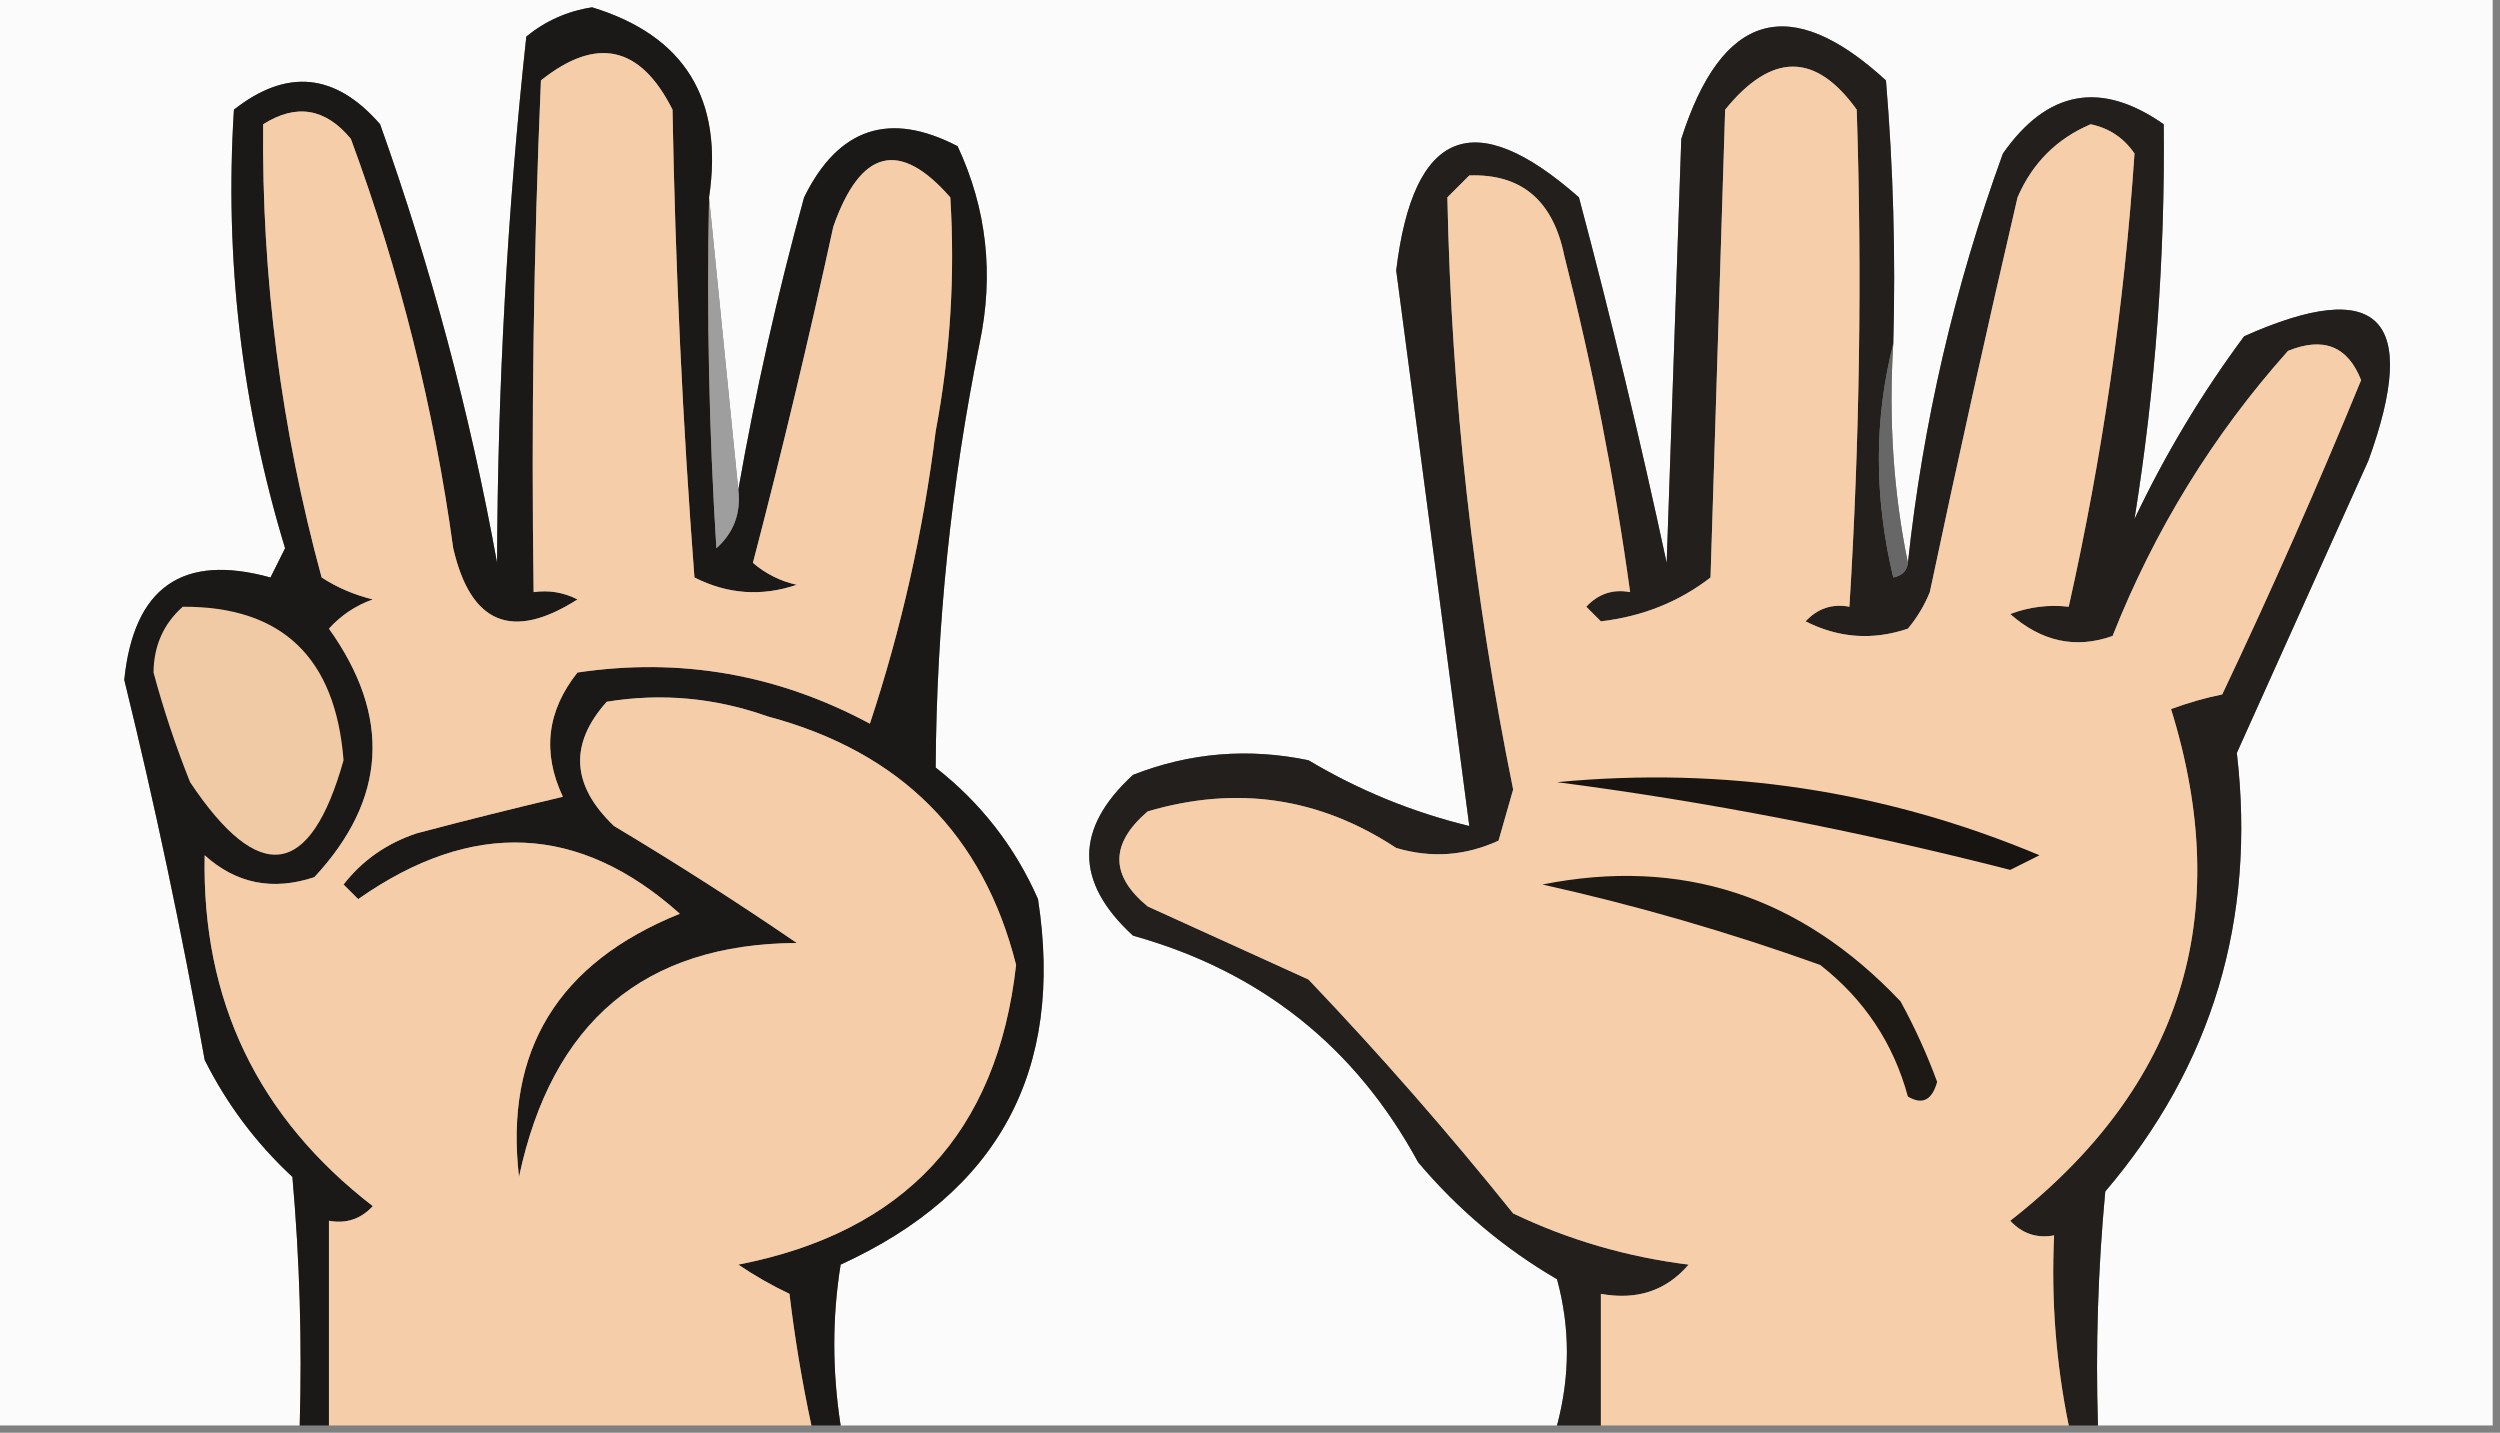 <?xml version="1.0" encoding="UTF-8"?>
<!DOCTYPE svg PUBLIC "-//W3C//DTD SVG 1.1//EN" "http://www.w3.org/Graphics/SVG/1.1/DTD/svg11.dtd">
<svg xmlns="http://www.w3.org/2000/svg" version="1.1" width="171px" height="98px" style="shape-rendering:geometricPrecision; text-rendering:geometricPrecision; image-rendering:optimizeQuality; fill-rule:evenodd; clip-rule:evenodd" xmlns:xlink="http://www.w3.org/1999/xlink">
<rect width="100%" height="100%" fill="#808080" stroke="none"/>
<g><path style="opacity:1" fill="#fbfbfb" d="M -0.5,-0.5 C 56.5,-0.5 113.5,-0.5 170.5,-0.5C 170.5,32.167 170.5,64.833 170.5,97.5C 161.5,97.5 152.5,97.5 143.5,97.5C 143.334,92.156 143.501,86.823 144,81.5C 151.323,72.892 154.323,62.892 153,51.5C 156,44.833 159,38.167 162,31.5C 165.542,21.724 162.709,18.89 153.5,23C 150.602,26.905 148.102,31.071 146,35.5C 147.427,26.586 148.094,17.586 148,8.5C 143.705,5.494 140.039,6.161 137,10.5C 133.699,19.576 131.533,28.909 130.5,38.5C 129.513,33.695 129.179,28.695 129.5,23.5C 129.666,17.491 129.499,11.491 129,5.5C 122.439,-0.515 117.773,0.819 115,9.5C 114.667,19.167 114.333,28.833 114,38.5C 112.199,30.102 110.199,21.768 108,13.5C 100.833,7.175 96.666,8.842 95.5,18.5C 97.184,31.199 98.851,43.865 100.5,56.5C 96.608,55.554 92.941,54.054 89.5,52C 85.375,51.146 81.375,51.48 77.5,53C 73.5,56.667 73.5,60.333 77.5,64C 86.217,66.434 92.717,71.601 97,79.5C 99.727,82.731 102.894,85.397 106.5,87.5C 107.401,90.795 107.401,94.128 106.5,97.5C 90.167,97.5 73.833,97.5 57.5,97.5C 56.921,93.762 56.921,90.096 57.5,86.5C 68.304,81.559 72.804,73.226 71,61.5C 69.431,57.928 67.098,54.928 64,52.5C 64.057,42.763 65.057,33.096 67,23.5C 67.996,18.771 67.496,14.271 65.5,10C 60.839,7.577 57.339,8.744 55,13.5C 53.181,20.11 51.681,26.776 50.5,33.5C 49.833,26.833 49.167,20.167 48.5,13.5C 49.501,6.773 46.834,2.439 40.5,0.5C 38.813,0.76 37.313,1.427 36,2.5C 34.707,14.404 34.04,26.404 34,38.5C 32.15,28.283 29.483,18.283 26,8.5C 22.952,4.99 19.619,4.657 16,7.5C 15.359,17.703 16.525,27.703 19.5,37.5C 19.167,38.167 18.833,38.833 18.5,39.5C 12.484,37.835 9.151,40.168 8.5,46.5C 10.602,55.066 12.435,63.733 14,72.5C 15.513,75.524 17.513,78.191 20,80.5C 20.499,86.157 20.666,91.824 20.5,97.5C 13.5,97.5 6.5,97.5 -0.5,97.5C -0.5,64.833 -0.5,32.167 -0.5,-0.5 Z"/></g>
<g><path style="opacity:1" fill="#221f1c" d="M 129.5,23.5 C 128.185,28.68 128.185,34.014 129.5,39.5C 130.107,39.376 130.44,39.043 130.5,38.5C 131.533,28.909 133.699,19.576 137,10.5C 140.039,6.161 143.705,5.494 148,8.5C 148.094,17.586 147.427,26.586 146,35.5C 148.102,31.071 150.602,26.905 153.5,23C 162.709,18.89 165.542,21.724 162,31.5C 159,38.167 156,44.833 153,51.5C 154.323,62.892 151.323,72.892 144,81.5C 143.501,86.823 143.334,92.156 143.5,97.5C 142.833,97.5 142.167,97.5 141.5,97.5C 140.627,93.231 140.294,88.898 140.5,84.5C 139.325,84.719 138.325,84.386 137.5,83.5C 149.224,74.325 152.891,62.659 148.5,48.5C 149.698,48.06 150.865,47.727 152,47.5C 155.361,40.416 158.528,33.25 161.5,26C 160.591,23.681 158.925,23.014 156.5,24C 151.372,29.747 147.372,36.247 144.5,43.5C 141.984,44.395 139.651,43.895 137.5,42C 138.793,41.51 140.127,41.343 141.5,41.5C 143.798,31.247 145.298,20.914 146,10.5C 145.261,9.426 144.261,8.759 143,8.5C 140.679,9.487 139.013,11.154 138,13.5C 135.907,22.483 133.907,31.483 132,40.5C 131.626,41.416 131.126,42.25 130.5,43C 128.098,43.814 125.765,43.647 123.5,42.5C 124.325,41.614 125.325,41.281 126.5,41.5C 127.2,30.171 127.367,18.837 127,7.5C 124.182,3.576 121.182,3.576 118,7.5C 117.667,18.167 117.333,28.833 117,39.5C 114.845,41.167 112.345,42.167 109.5,42.5C 109.167,42.167 108.833,41.833 108.5,41.5C 109.325,40.614 110.325,40.281 111.5,40.5C 110.434,32.773 108.934,25.106 107,17.5C 106.23,13.71 104.063,11.877 100.5,12C 100,12.5 99.5,13 99,13.5C 99.275,27.097 100.775,40.597 103.5,54C 103.167,55.167 102.833,56.333 102.5,57.5C 100.232,58.544 97.899,58.711 95.5,58C 90.25,54.54 84.584,53.707 78.5,55.5C 75.92,57.713 75.92,59.88 78.5,62C 82.167,63.667 85.833,65.333 89.5,67C 94.402,72.146 99.069,77.479 103.5,83C 107.29,84.811 111.29,85.977 115.5,86.5C 113.977,88.282 111.977,88.949 109.5,88.5C 109.5,91.5 109.5,94.5 109.5,97.5C 108.5,97.5 107.5,97.5 106.5,97.5C 107.401,94.128 107.401,90.795 106.5,87.5C 102.894,85.397 99.727,82.731 97,79.5C 92.717,71.601 86.217,66.434 77.5,64C 73.5,60.333 73.5,56.667 77.5,53C 81.375,51.48 85.375,51.146 89.5,52C 92.941,54.054 96.608,55.554 100.5,56.5C 98.851,43.865 97.184,31.199 95.5,18.5C 96.666,8.842 100.833,7.175 108,13.5C 110.199,21.768 112.199,30.102 114,38.5C 114.333,28.833 114.667,19.167 115,9.5C 117.773,0.819 122.439,-0.515 129,5.5C 129.499,11.491 129.666,17.491 129.5,23.5 Z"/></g>
<g><path style="opacity:1" fill="#f6cea9" d="M 141.5,97.5 C 130.833,97.5 120.167,97.5 109.5,97.5C 109.5,94.5 109.5,91.5 109.5,88.5C 111.977,88.949 113.977,88.282 115.5,86.5C 111.29,85.977 107.29,84.811 103.5,83C 99.069,77.479 94.402,72.146 89.5,67C 85.833,65.333 82.167,63.667 78.5,62C 75.92,59.88 75.92,57.713 78.5,55.5C 84.584,53.707 90.25,54.54 95.5,58C 97.899,58.711 100.232,58.544 102.5,57.5C 102.833,56.333 103.167,55.167 103.5,54C 100.775,40.597 99.275,27.097 99,13.5C 99.5,13 100,12.5 100.5,12C 104.063,11.877 106.23,13.71 107,17.5C 108.934,25.106 110.434,32.773 111.5,40.5C 110.325,40.281 109.325,40.614 108.5,41.5C 108.833,41.833 109.167,42.167 109.5,42.5C 112.345,42.167 114.845,41.167 117,39.5C 117.333,28.833 117.667,18.167 118,7.5C 121.182,3.576 124.182,3.576 127,7.5C 127.367,18.837 127.2,30.171 126.5,41.5C 125.325,41.281 124.325,41.614 123.5,42.5C 125.765,43.647 128.098,43.814 130.5,43C 131.126,42.25 131.626,41.416 132,40.5C 133.907,31.483 135.907,22.483 138,13.5C 139.013,11.154 140.679,9.487 143,8.5C 144.261,8.759 145.261,9.426 146,10.5C 145.298,20.914 143.798,31.247 141.5,41.5C 140.127,41.343 138.793,41.51 137.5,42C 139.651,43.895 141.984,44.395 144.5,43.5C 147.372,36.247 151.372,29.747 156.5,24C 158.925,23.014 160.591,23.681 161.5,26C 158.528,33.25 155.361,40.416 152,47.5C 150.865,47.727 149.698,48.06 148.5,48.5C 152.891,62.659 149.224,74.325 137.5,83.5C 138.325,84.386 139.325,84.719 140.5,84.5C 140.294,88.898 140.627,93.231 141.5,97.5 Z"/></g>
<g><path style="opacity:1" fill="#1d1915" d="M 105.5,60.5 C 115.001,58.61 123.167,61.277 130,68.5C 130.97,70.274 131.804,72.107 132.5,74C 132.15,75.257 131.483,75.591 130.5,75C 129.505,71.346 127.505,68.346 124.5,66C 118.23,63.755 111.896,61.921 105.5,60.5 Z"/></g>
<g><path style="opacity:1" fill="#171411" d="M 106.5,53.5 C 117.963,52.41 128.963,54.077 139.5,58.5C 138.833,58.833 138.167,59.167 137.5,59.5C 127.012,56.818 116.679,54.818 106.5,53.5 Z"/></g>
<g><path style="opacity:1" fill="#676767" d="M 129.5,23.5 C 129.179,28.695 129.513,33.695 130.5,38.5C 130.44,39.043 130.107,39.376 129.5,39.5C 128.185,34.014 128.185,28.68 129.5,23.5 Z"/></g>
<g><path style="opacity:1" fill="#1b1917" d="M 48.5,13.5 C 48.334,21.507 48.5,29.507 49,37.5C 50.188,36.437 50.688,35.103 50.5,33.5C 51.681,26.776 53.181,20.11 55,13.5C 57.339,8.744 60.839,7.577 65.5,10C 67.496,14.271 67.996,18.771 67,23.5C 65.057,33.096 64.057,42.763 64,52.5C 67.098,54.928 69.431,57.928 71,61.5C 72.804,73.226 68.304,81.559 57.5,86.5C 56.921,90.096 56.921,93.762 57.5,97.5C 56.833,97.5 56.167,97.5 55.5,97.5C 54.863,94.544 54.363,91.544 54,88.5C 52.795,87.929 51.628,87.262 50.5,86.5C 61.885,84.284 68.219,77.45 69.5,66C 67.259,57.092 61.593,51.425 52.5,49C 48.903,47.724 45.236,47.39 41.5,48C 38.918,50.892 39.084,53.725 42,56.5C 46.252,59.042 50.418,61.709 54.5,64.5C 44.079,64.562 37.745,69.895 35.5,80.5C 34.498,71.864 38.164,65.864 46.5,62.5C 39.637,56.355 32.303,56.022 24.5,61.5C 24.167,61.167 23.833,60.833 23.5,60.5C 24.779,58.854 26.445,57.687 28.5,57C 31.819,56.121 35.152,55.288 38.5,54.5C 37.073,51.467 37.406,48.634 39.5,46C 46.535,44.953 53.202,46.12 59.5,49.5C 61.647,43.016 63.147,36.349 64,29.5C 64.999,24.187 65.332,18.854 65,13.5C 61.53,9.531 58.863,10.198 57,15.5C 55.322,23.214 53.488,30.88 51.5,38.5C 52.376,39.251 53.376,39.751 54.5,40C 52.098,40.814 49.765,40.647 47.5,39.5C 46.689,28.88 46.189,18.213 46,7.5C 43.805,3.128 40.805,2.461 37,5.5C 36.5,17.162 36.334,28.829 36.5,40.5C 37.552,40.35 38.552,40.517 39.5,41C 35.03,43.849 32.197,42.682 31,37.5C 29.678,27.905 27.345,18.572 24,9.5C 22.267,7.399 20.267,7.065 18,8.5C 17.894,18.982 19.227,29.315 22,39.5C 23.067,40.191 24.234,40.691 25.5,41C 24.328,41.419 23.328,42.085 22.5,43C 26.788,49.007 26.454,54.674 21.5,60C 18.653,60.944 16.153,60.444 14,58.5C 13.793,68.419 17.626,76.419 25.5,82.5C 24.675,83.386 23.675,83.719 22.5,83.5C 22.5,88.167 22.5,92.833 22.5,97.5C 21.833,97.5 21.167,97.5 20.5,97.5C 20.666,91.824 20.499,86.157 20,80.5C 17.513,78.191 15.513,75.524 14,72.5C 12.435,63.733 10.602,55.066 8.5,46.5C 9.151,40.168 12.484,37.835 18.5,39.5C 18.833,38.833 19.167,38.167 19.5,37.5C 16.525,27.703 15.359,17.703 16,7.5C 19.619,4.657 22.952,4.99 26,8.5C 29.483,18.283 32.15,28.283 34,38.5C 34.04,26.404 34.707,14.404 36,2.5C 37.313,1.427 38.813,0.76 40.5,0.5C 46.834,2.439 49.501,6.773 48.5,13.5 Z"/></g>
<g><path style="opacity:1" fill="#f5cda8" d="M 55.5,97.5 C 44.5,97.5 33.5,97.5 22.5,97.5C 22.5,92.833 22.5,88.167 22.5,83.5C 23.675,83.719 24.675,83.386 25.5,82.5C 17.626,76.419 13.793,68.419 14,58.5C 16.153,60.444 18.653,60.944 21.5,60C 26.454,54.674 26.788,49.007 22.5,43C 23.328,42.085 24.328,41.419 25.5,41C 24.234,40.691 23.067,40.191 22,39.5C 19.227,29.315 17.894,18.982 18,8.5C 20.267,7.065 22.267,7.399 24,9.5C 27.345,18.572 29.678,27.905 31,37.5C 32.197,42.682 35.03,43.849 39.5,41C 38.552,40.517 37.552,40.35 36.5,40.5C 36.334,28.829 36.5,17.162 37,5.5C 40.805,2.461 43.805,3.128 46,7.5C 46.189,18.213 46.689,28.88 47.5,39.5C 49.765,40.647 52.098,40.814 54.5,40C 53.376,39.751 52.376,39.251 51.5,38.5C 53.488,30.88 55.322,23.214 57,15.5C 58.863,10.198 61.53,9.531 65,13.5C 65.332,18.854 64.999,24.187 64,29.5C 63.147,36.349 61.647,43.016 59.5,49.5C 53.202,46.12 46.535,44.953 39.5,46C 37.406,48.634 37.073,51.467 38.5,54.5C 35.152,55.288 31.819,56.121 28.5,57C 26.445,57.687 24.779,58.854 23.5,60.5C 23.833,60.833 24.167,61.167 24.5,61.5C 32.303,56.022 39.637,56.355 46.5,62.5C 38.164,65.864 34.498,71.864 35.5,80.5C 37.745,69.895 44.079,64.562 54.5,64.5C 50.418,61.709 46.252,59.042 42,56.5C 39.084,53.725 38.918,50.892 41.5,48C 45.236,47.39 48.903,47.724 52.5,49C 61.593,51.425 67.259,57.092 69.5,66C 68.219,77.45 61.885,84.284 50.5,86.5C 51.628,87.262 52.795,87.929 54,88.5C 54.363,91.544 54.863,94.544 55.5,97.5 Z"/></g>
<g><path style="opacity:1" fill="#f0c9a5" d="M 12.5,41.5 C 19.284,41.469 22.951,44.969 23.5,52C 21.229,60.083 17.729,60.583 13,53.5C 12.019,51.04 11.185,48.54 10.5,46C 10.519,44.167 11.185,42.667 12.5,41.5 Z"/></g>
<g><path style="opacity:1" fill="#9e9e9e" d="M 48.5,13.5 C 49.167,20.167 49.833,26.833 50.5,33.5C 50.688,35.103 50.188,36.437 49,37.5C 48.5,29.507 48.334,21.507 48.5,13.5 Z"/></g>
</svg>
